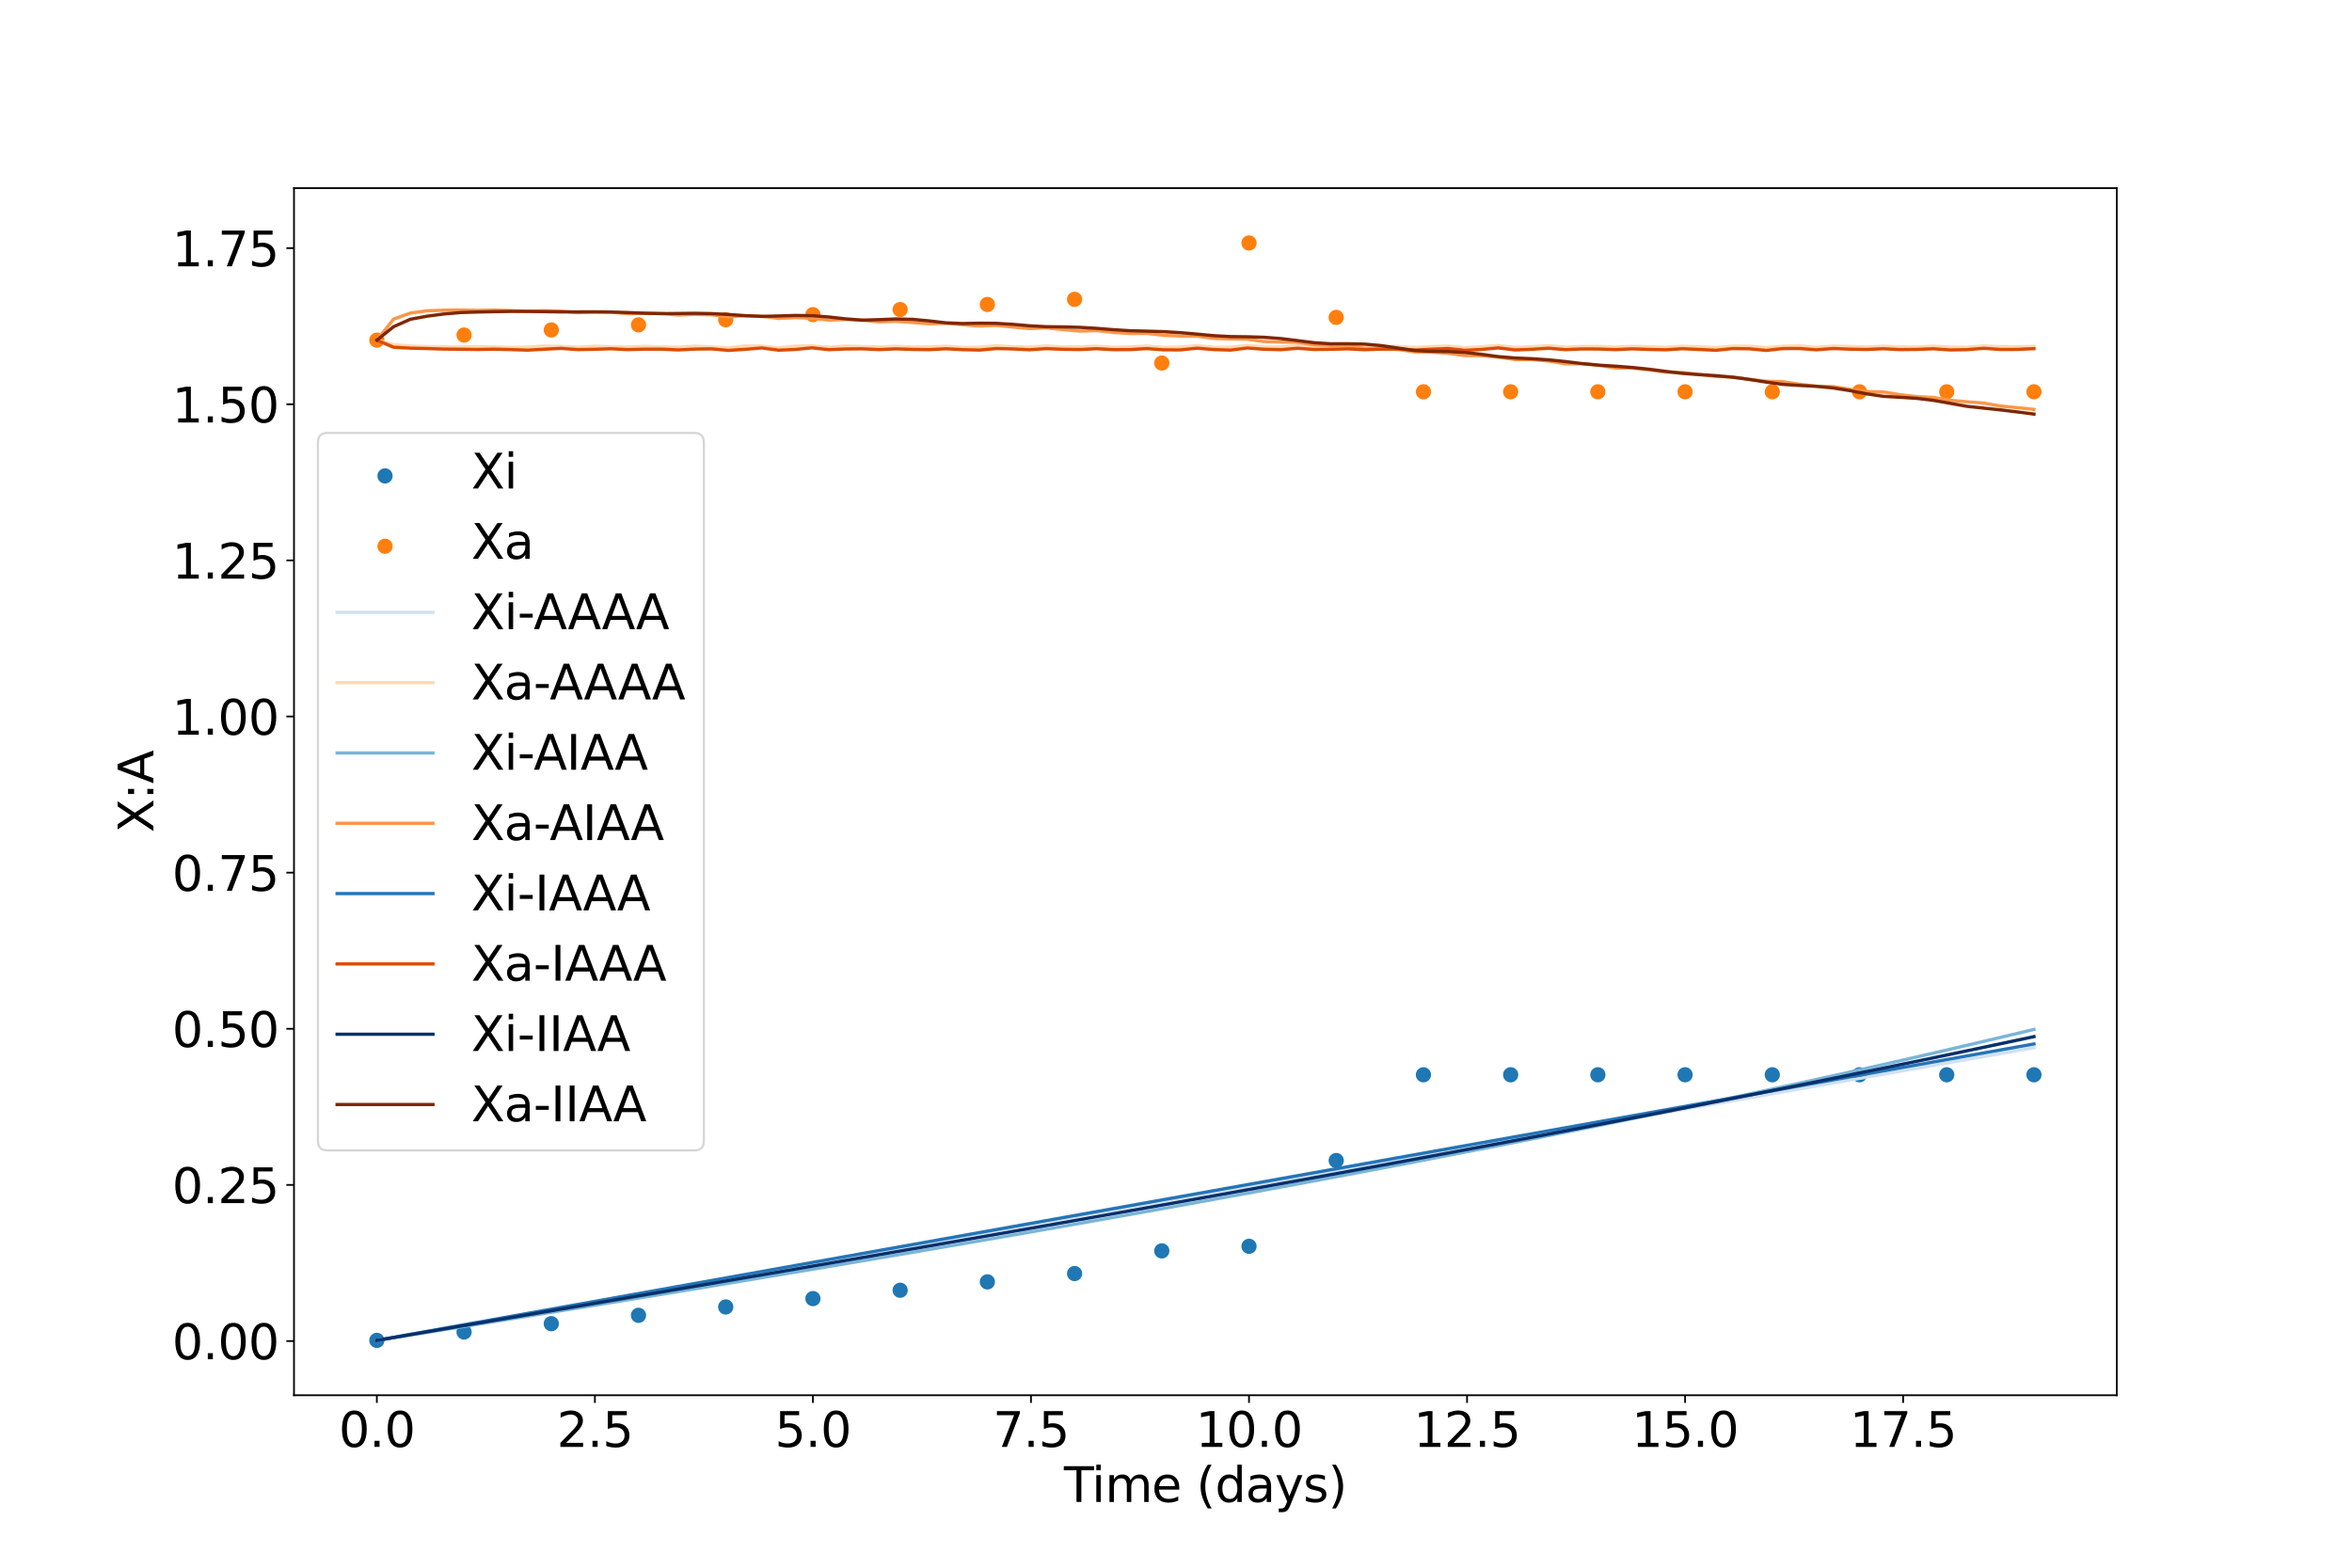 <?xml version="1.0" encoding="utf-8" standalone="no"?>
<!DOCTYPE svg PUBLIC "-//W3C//DTD SVG 1.1//EN"
  "http://www.w3.org/Graphics/SVG/1.1/DTD/svg11.dtd">
<svg xmlns:xlink="http://www.w3.org/1999/xlink" width="1080pt" height="720pt" viewBox="0 0 1080 720" xmlns="http://www.w3.org/2000/svg" version="1.1">
 <defs>
  <style type="text/css">*{stroke-linejoin: round; stroke-linecap: butt}</style>
 </defs>
 <g id="figure_1">
  <g id="patch_1">
   <path d="M 0 720 
L 1080 720 
L 1080 0 
L 0 0 
z
" style="fill: #ffffff"/>
  </g>
  <g id="axes_1">
   <g id="patch_2">
    <path d="M 135 640.8 
L 972 640.8 
L 972 86.4 
L 135 86.4 
z
" style="fill: #ffffff"/>
   </g>
   <g id="PathCollection_1">
    <defs>
     <path id="m80f1702e56" d="M 0 3 
C 0.796 3 1.559 2.684 2.121 2.121 
C 2.684 1.559 3 0.796 3 0 
C 3 -0.796 2.684 -1.559 2.121 -2.121 
C 1.559 -2.684 0.796 -3 0 -3 
C -0.796 -3 -1.559 -2.684 -2.121 -2.121 
C -2.684 -1.559 -3 -0.796 -3 0 
C -3 0.796 -2.684 1.559 -2.121 2.121 
C -1.559 2.684 -0.796 3 0 3 
z
" style="stroke: #1f77b4"/>
    </defs>
    <g clip-path="url(#p294e5309c2)">
     <use xlink:href="#m80f1702e56" x="173.045" y="615.6" style="fill: #1f77b4; stroke: #1f77b4"/>
     <use xlink:href="#m80f1702e56" x="213.093" y="611.763" style="fill: #1f77b4; stroke: #1f77b4"/>
     <use xlink:href="#m80f1702e56" x="253.141" y="607.927" style="fill: #1f77b4; stroke: #1f77b4"/>
     <use xlink:href="#m80f1702e56" x="293.189" y="604.09" style="fill: #1f77b4; stroke: #1f77b4"/>
     <use xlink:href="#m80f1702e56" x="333.237" y="600.254" style="fill: #1f77b4; stroke: #1f77b4"/>
     <use xlink:href="#m80f1702e56" x="373.285" y="596.417" style="fill: #1f77b4; stroke: #1f77b4"/>
     <use xlink:href="#m80f1702e56" x="413.333" y="592.581" style="fill: #1f77b4; stroke: #1f77b4"/>
     <use xlink:href="#m80f1702e56" x="453.38" y="588.744" style="fill: #1f77b4; stroke: #1f77b4"/>
     <use xlink:href="#m80f1702e56" x="493.428" y="584.908" style="fill: #1f77b4; stroke: #1f77b4"/>
     <use xlink:href="#m80f1702e56" x="533.476" y="574.503" style="fill: #1f77b4; stroke: #1f77b4"/>
     <use xlink:href="#m80f1702e56" x="573.524" y="572.398" style="fill: #1f77b4; stroke: #1f77b4"/>
     <use xlink:href="#m80f1702e56" x="613.572" y="533.009" style="fill: #1f77b4; stroke: #1f77b4"/>
     <use xlink:href="#m80f1702e56" x="653.62" y="493.62" style="fill: #1f77b4; stroke: #1f77b4"/>
     <use xlink:href="#m80f1702e56" x="693.667" y="493.62" style="fill: #1f77b4; stroke: #1f77b4"/>
     <use xlink:href="#m80f1702e56" x="733.715" y="493.62" style="fill: #1f77b4; stroke: #1f77b4"/>
     <use xlink:href="#m80f1702e56" x="773.763" y="493.62" style="fill: #1f77b4; stroke: #1f77b4"/>
     <use xlink:href="#m80f1702e56" x="813.811" y="493.62" style="fill: #1f77b4; stroke: #1f77b4"/>
     <use xlink:href="#m80f1702e56" x="853.859" y="493.62" style="fill: #1f77b4; stroke: #1f77b4"/>
     <use xlink:href="#m80f1702e56" x="893.907" y="493.62" style="fill: #1f77b4; stroke: #1f77b4"/>
     <use xlink:href="#m80f1702e56" x="933.955" y="493.62" style="fill: #1f77b4; stroke: #1f77b4"/>
    </g>
   </g>
   <g id="PathCollection_2">
    <defs>
     <path id="m62fcbac0dc" d="M 0 3 
C 0.796 3 1.559 2.684 2.121 2.121 
C 2.684 1.559 3 0.796 3 0 
C 3 -0.796 2.684 -1.559 2.121 -2.121 
C 1.559 -2.684 0.796 -3 0 -3 
C -0.796 -3 -1.559 -2.684 -2.121 -2.121 
C -2.684 -1.559 -3 -0.796 -3 0 
C -3 0.796 -2.684 1.559 -2.121 2.121 
C -1.559 2.684 -0.796 3 0 3 
z
" style="stroke: #ff7f0e"/>
    </defs>
    <g clip-path="url(#p294e5309c2)">
     <use xlink:href="#m62fcbac0dc" x="173.045" y="156.225" style="fill: #ff7f0e; stroke: #ff7f0e"/>
     <use xlink:href="#m62fcbac0dc" x="213.093" y="153.882" style="fill: #ff7f0e; stroke: #ff7f0e"/>
     <use xlink:href="#m62fcbac0dc" x="253.141" y="151.539" style="fill: #ff7f0e; stroke: #ff7f0e"/>
     <use xlink:href="#m62fcbac0dc" x="293.189" y="149.196" style="fill: #ff7f0e; stroke: #ff7f0e"/>
     <use xlink:href="#m62fcbac0dc" x="333.237" y="146.853" style="fill: #ff7f0e; stroke: #ff7f0e"/>
     <use xlink:href="#m62fcbac0dc" x="373.285" y="144.511" style="fill: #ff7f0e; stroke: #ff7f0e"/>
     <use xlink:href="#m62fcbac0dc" x="413.333" y="142.168" style="fill: #ff7f0e; stroke: #ff7f0e"/>
     <use xlink:href="#m62fcbac0dc" x="453.38" y="139.825" style="fill: #ff7f0e; stroke: #ff7f0e"/>
     <use xlink:href="#m62fcbac0dc" x="493.428" y="137.482" style="fill: #ff7f0e; stroke: #ff7f0e"/>
     <use xlink:href="#m62fcbac0dc" x="533.476" y="166.727" style="fill: #ff7f0e; stroke: #ff7f0e"/>
     <use xlink:href="#m62fcbac0dc" x="573.524" y="111.6" style="fill: #ff7f0e; stroke: #ff7f0e"/>
     <use xlink:href="#m62fcbac0dc" x="613.572" y="145.772" style="fill: #ff7f0e; stroke: #ff7f0e"/>
     <use xlink:href="#m62fcbac0dc" x="653.62" y="179.944" style="fill: #ff7f0e; stroke: #ff7f0e"/>
     <use xlink:href="#m62fcbac0dc" x="693.667" y="179.944" style="fill: #ff7f0e; stroke: #ff7f0e"/>
     <use xlink:href="#m62fcbac0dc" x="733.715" y="179.944" style="fill: #ff7f0e; stroke: #ff7f0e"/>
     <use xlink:href="#m62fcbac0dc" x="773.763" y="179.944" style="fill: #ff7f0e; stroke: #ff7f0e"/>
     <use xlink:href="#m62fcbac0dc" x="813.811" y="179.944" style="fill: #ff7f0e; stroke: #ff7f0e"/>
     <use xlink:href="#m62fcbac0dc" x="853.859" y="179.944" style="fill: #ff7f0e; stroke: #ff7f0e"/>
     <use xlink:href="#m62fcbac0dc" x="893.907" y="179.944" style="fill: #ff7f0e; stroke: #ff7f0e"/>
     <use xlink:href="#m62fcbac0dc" x="933.955" y="179.944" style="fill: #ff7f0e; stroke: #ff7f0e"/>
    </g>
   </g>
   <g id="matplotlib.axis_1">
    <g id="xtick_1">
     <g id="line2d_1">
      <defs>
       <path id="m3385fdae1e" d="M 0 0 
L 0 3.5 
" style="stroke: #000000; stroke-width: 0.8"/>
      </defs>
      <g>
       <use xlink:href="#m3385fdae1e" x="173.045" y="640.8" style="stroke: #000000; stroke-width: 0.8"/>
      </g>
     </g>
     <g id="text_1">
      <!-- 0.0 -->
      <g transform="translate(155.552 664.517) scale(0.22 -0.22)">
       <defs>
        <path id="DejaVuSans-30" d="M 2034 4250 
Q 1547 4250 1301 3770 
Q 1056 3291 1056 2328 
Q 1056 1369 1301 889 
Q 1547 409 2034 409 
Q 2525 409 2770 889 
Q 3016 1369 3016 2328 
Q 3016 3291 2770 3770 
Q 2525 4250 2034 4250 
z
M 2034 4750 
Q 2819 4750 3233 4129 
Q 3647 3509 3647 2328 
Q 3647 1150 3233 529 
Q 2819 -91 2034 -91 
Q 1250 -91 836 529 
Q 422 1150 422 2328 
Q 422 3509 836 4129 
Q 1250 4750 2034 4750 
z
" transform="scale(0.016)"/>
        <path id="DejaVuSans-2e" d="M 684 794 
L 1344 794 
L 1344 0 
L 684 0 
L 684 794 
z
" transform="scale(0.016)"/>
       </defs>
       <use xlink:href="#DejaVuSans-30"/>
       <use xlink:href="#DejaVuSans-2e" x="63.623"/>
       <use xlink:href="#DejaVuSans-30" x="95.41"/>
      </g>
     </g>
    </g>
    <g id="xtick_2">
     <g id="line2d_2">
      <g>
       <use xlink:href="#m3385fdae1e" x="273.165" y="640.8" style="stroke: #000000; stroke-width: 0.8"/>
      </g>
     </g>
     <g id="text_2">
      <!-- 2.5 -->
      <g transform="translate(255.672 664.517) scale(0.22 -0.22)">
       <defs>
        <path id="DejaVuSans-32" d="M 1228 531 
L 3431 531 
L 3431 0 
L 469 0 
L 469 531 
Q 828 903 1448 1529 
Q 2069 2156 2228 2338 
Q 2531 2678 2651 2914 
Q 2772 3150 2772 3378 
Q 2772 3750 2511 3984 
Q 2250 4219 1831 4219 
Q 1534 4219 1204 4116 
Q 875 4013 500 3803 
L 500 4441 
Q 881 4594 1212 4672 
Q 1544 4750 1819 4750 
Q 2544 4750 2975 4387 
Q 3406 4025 3406 3419 
Q 3406 3131 3298 2873 
Q 3191 2616 2906 2266 
Q 2828 2175 2409 1742 
Q 1991 1309 1228 531 
z
" transform="scale(0.016)"/>
        <path id="DejaVuSans-35" d="M 691 4666 
L 3169 4666 
L 3169 4134 
L 1269 4134 
L 1269 2991 
Q 1406 3038 1543 3061 
Q 1681 3084 1819 3084 
Q 2600 3084 3056 2656 
Q 3513 2228 3513 1497 
Q 3513 744 3044 326 
Q 2575 -91 1722 -91 
Q 1428 -91 1123 -41 
Q 819 9 494 109 
L 494 744 
Q 775 591 1075 516 
Q 1375 441 1709 441 
Q 2250 441 2565 725 
Q 2881 1009 2881 1497 
Q 2881 1984 2565 2268 
Q 2250 2553 1709 2553 
Q 1456 2553 1204 2497 
Q 953 2441 691 2322 
L 691 4666 
z
" transform="scale(0.016)"/>
       </defs>
       <use xlink:href="#DejaVuSans-32"/>
       <use xlink:href="#DejaVuSans-2e" x="63.623"/>
       <use xlink:href="#DejaVuSans-35" x="95.41"/>
      </g>
     </g>
    </g>
    <g id="xtick_3">
     <g id="line2d_3">
      <g>
       <use xlink:href="#m3385fdae1e" x="373.285" y="640.8" style="stroke: #000000; stroke-width: 0.8"/>
      </g>
     </g>
     <g id="text_3">
      <!-- 5.0 -->
      <g transform="translate(355.791 664.517) scale(0.22 -0.22)">
       <use xlink:href="#DejaVuSans-35"/>
       <use xlink:href="#DejaVuSans-2e" x="63.623"/>
       <use xlink:href="#DejaVuSans-30" x="95.41"/>
      </g>
     </g>
    </g>
    <g id="xtick_4">
     <g id="line2d_4">
      <g>
       <use xlink:href="#m3385fdae1e" x="473.404" y="640.8" style="stroke: #000000; stroke-width: 0.8"/>
      </g>
     </g>
     <g id="text_4">
      <!-- 7.5 -->
      <g transform="translate(455.911 664.517) scale(0.22 -0.22)">
       <defs>
        <path id="DejaVuSans-37" d="M 525 4666 
L 3525 4666 
L 3525 4397 
L 1831 0 
L 1172 0 
L 2766 4134 
L 525 4134 
L 525 4666 
z
" transform="scale(0.016)"/>
       </defs>
       <use xlink:href="#DejaVuSans-37"/>
       <use xlink:href="#DejaVuSans-2e" x="63.623"/>
       <use xlink:href="#DejaVuSans-35" x="95.41"/>
      </g>
     </g>
    </g>
    <g id="xtick_5">
     <g id="line2d_5">
      <g>
       <use xlink:href="#m3385fdae1e" x="573.524" y="640.8" style="stroke: #000000; stroke-width: 0.8"/>
      </g>
     </g>
     <g id="text_5">
      <!-- 10.0 -->
      <g transform="translate(549.032 664.517) scale(0.22 -0.22)">
       <defs>
        <path id="DejaVuSans-31" d="M 794 531 
L 1825 531 
L 1825 4091 
L 703 3866 
L 703 4441 
L 1819 4666 
L 2450 4666 
L 2450 531 
L 3481 531 
L 3481 0 
L 794 0 
L 794 531 
z
" transform="scale(0.016)"/>
       </defs>
       <use xlink:href="#DejaVuSans-31"/>
       <use xlink:href="#DejaVuSans-30" x="63.623"/>
       <use xlink:href="#DejaVuSans-2e" x="127.246"/>
       <use xlink:href="#DejaVuSans-30" x="159.033"/>
      </g>
     </g>
    </g>
    <g id="xtick_6">
     <g id="line2d_6">
      <g>
       <use xlink:href="#m3385fdae1e" x="673.644" y="640.8" style="stroke: #000000; stroke-width: 0.8"/>
      </g>
     </g>
     <g id="text_6">
      <!-- 12.5 -->
      <g transform="translate(649.151 664.517) scale(0.22 -0.22)">
       <use xlink:href="#DejaVuSans-31"/>
       <use xlink:href="#DejaVuSans-32" x="63.623"/>
       <use xlink:href="#DejaVuSans-2e" x="127.246"/>
       <use xlink:href="#DejaVuSans-35" x="159.033"/>
      </g>
     </g>
    </g>
    <g id="xtick_7">
     <g id="line2d_7">
      <g>
       <use xlink:href="#m3385fdae1e" x="773.763" y="640.8" style="stroke: #000000; stroke-width: 0.8"/>
      </g>
     </g>
     <g id="text_7">
      <!-- 15.0 -->
      <g transform="translate(749.271 664.517) scale(0.22 -0.22)">
       <use xlink:href="#DejaVuSans-31"/>
       <use xlink:href="#DejaVuSans-35" x="63.623"/>
       <use xlink:href="#DejaVuSans-2e" x="127.246"/>
       <use xlink:href="#DejaVuSans-30" x="159.033"/>
      </g>
     </g>
    </g>
    <g id="xtick_8">
     <g id="line2d_8">
      <g>
       <use xlink:href="#m3385fdae1e" x="873.883" y="640.8" style="stroke: #000000; stroke-width: 0.8"/>
      </g>
     </g>
     <g id="text_8">
      <!-- 17.5 -->
      <g transform="translate(849.391 664.517) scale(0.22 -0.22)">
       <use xlink:href="#DejaVuSans-31"/>
       <use xlink:href="#DejaVuSans-37" x="63.623"/>
       <use xlink:href="#DejaVuSans-2e" x="127.246"/>
       <use xlink:href="#DejaVuSans-35" x="159.033"/>
      </g>
     </g>
    </g>
    <g id="text_9">
     <!-- Time (days) -->
     <g transform="translate(488.542 689.808) scale(0.22 -0.22)">
      <defs>
       <path id="DejaVuSans-54" d="M -19 4666 
L 3928 4666 
L 3928 4134 
L 2272 4134 
L 2272 0 
L 1638 0 
L 1638 4134 
L -19 4134 
L -19 4666 
z
" transform="scale(0.016)"/>
       <path id="DejaVuSans-69" d="M 603 3500 
L 1178 3500 
L 1178 0 
L 603 0 
L 603 3500 
z
M 603 4863 
L 1178 4863 
L 1178 4134 
L 603 4134 
L 603 4863 
z
" transform="scale(0.016)"/>
       <path id="DejaVuSans-6d" d="M 3328 2828 
Q 3544 3216 3844 3400 
Q 4144 3584 4550 3584 
Q 5097 3584 5394 3201 
Q 5691 2819 5691 2113 
L 5691 0 
L 5113 0 
L 5113 2094 
Q 5113 2597 4934 2840 
Q 4756 3084 4391 3084 
Q 3944 3084 3684 2787 
Q 3425 2491 3425 1978 
L 3425 0 
L 2847 0 
L 2847 2094 
Q 2847 2600 2669 2842 
Q 2491 3084 2119 3084 
Q 1678 3084 1418 2786 
Q 1159 2488 1159 1978 
L 1159 0 
L 581 0 
L 581 3500 
L 1159 3500 
L 1159 2956 
Q 1356 3278 1631 3431 
Q 1906 3584 2284 3584 
Q 2666 3584 2933 3390 
Q 3200 3197 3328 2828 
z
" transform="scale(0.016)"/>
       <path id="DejaVuSans-65" d="M 3597 1894 
L 3597 1613 
L 953 1613 
Q 991 1019 1311 708 
Q 1631 397 2203 397 
Q 2534 397 2845 478 
Q 3156 559 3463 722 
L 3463 178 
Q 3153 47 2828 -22 
Q 2503 -91 2169 -91 
Q 1331 -91 842 396 
Q 353 884 353 1716 
Q 353 2575 817 3079 
Q 1281 3584 2069 3584 
Q 2775 3584 3186 3129 
Q 3597 2675 3597 1894 
z
M 3022 2063 
Q 3016 2534 2758 2815 
Q 2500 3097 2075 3097 
Q 1594 3097 1305 2825 
Q 1016 2553 972 2059 
L 3022 2063 
z
" transform="scale(0.016)"/>
       <path id="DejaVuSans-20" transform="scale(0.016)"/>
       <path id="DejaVuSans-28" d="M 1984 4856 
Q 1566 4138 1362 3434 
Q 1159 2731 1159 2009 
Q 1159 1288 1364 580 
Q 1569 -128 1984 -844 
L 1484 -844 
Q 1016 -109 783 600 
Q 550 1309 550 2009 
Q 550 2706 781 3412 
Q 1013 4119 1484 4856 
L 1984 4856 
z
" transform="scale(0.016)"/>
       <path id="DejaVuSans-64" d="M 2906 2969 
L 2906 4863 
L 3481 4863 
L 3481 0 
L 2906 0 
L 2906 525 
Q 2725 213 2448 61 
Q 2172 -91 1784 -91 
Q 1150 -91 751 415 
Q 353 922 353 1747 
Q 353 2572 751 3078 
Q 1150 3584 1784 3584 
Q 2172 3584 2448 3432 
Q 2725 3281 2906 2969 
z
M 947 1747 
Q 947 1113 1208 752 
Q 1469 391 1925 391 
Q 2381 391 2643 752 
Q 2906 1113 2906 1747 
Q 2906 2381 2643 2742 
Q 2381 3103 1925 3103 
Q 1469 3103 1208 2742 
Q 947 2381 947 1747 
z
" transform="scale(0.016)"/>
       <path id="DejaVuSans-61" d="M 2194 1759 
Q 1497 1759 1228 1600 
Q 959 1441 959 1056 
Q 959 750 1161 570 
Q 1363 391 1709 391 
Q 2188 391 2477 730 
Q 2766 1069 2766 1631 
L 2766 1759 
L 2194 1759 
z
M 3341 1997 
L 3341 0 
L 2766 0 
L 2766 531 
Q 2569 213 2275 61 
Q 1981 -91 1556 -91 
Q 1019 -91 701 211 
Q 384 513 384 1019 
Q 384 1609 779 1909 
Q 1175 2209 1959 2209 
L 2766 2209 
L 2766 2266 
Q 2766 2663 2505 2880 
Q 2244 3097 1772 3097 
Q 1472 3097 1187 3025 
Q 903 2953 641 2809 
L 641 3341 
Q 956 3463 1253 3523 
Q 1550 3584 1831 3584 
Q 2591 3584 2966 3190 
Q 3341 2797 3341 1997 
z
" transform="scale(0.016)"/>
       <path id="DejaVuSans-79" d="M 2059 -325 
Q 1816 -950 1584 -1140 
Q 1353 -1331 966 -1331 
L 506 -1331 
L 506 -850 
L 844 -850 
Q 1081 -850 1212 -737 
Q 1344 -625 1503 -206 
L 1606 56 
L 191 3500 
L 800 3500 
L 1894 763 
L 2988 3500 
L 3597 3500 
L 2059 -325 
z
" transform="scale(0.016)"/>
       <path id="DejaVuSans-73" d="M 2834 3397 
L 2834 2853 
Q 2591 2978 2328 3040 
Q 2066 3103 1784 3103 
Q 1356 3103 1142 2972 
Q 928 2841 928 2578 
Q 928 2378 1081 2264 
Q 1234 2150 1697 2047 
L 1894 2003 
Q 2506 1872 2764 1633 
Q 3022 1394 3022 966 
Q 3022 478 2636 193 
Q 2250 -91 1575 -91 
Q 1294 -91 989 -36 
Q 684 19 347 128 
L 347 722 
Q 666 556 975 473 
Q 1284 391 1588 391 
Q 1994 391 2212 530 
Q 2431 669 2431 922 
Q 2431 1156 2273 1281 
Q 2116 1406 1581 1522 
L 1381 1569 
Q 847 1681 609 1914 
Q 372 2147 372 2553 
Q 372 3047 722 3315 
Q 1072 3584 1716 3584 
Q 2034 3584 2315 3537 
Q 2597 3491 2834 3397 
z
" transform="scale(0.016)"/>
       <path id="DejaVuSans-29" d="M 513 4856 
L 1013 4856 
Q 1481 4119 1714 3412 
Q 1947 2706 1947 2009 
Q 1947 1309 1714 600 
Q 1481 -109 1013 -844 
L 513 -844 
Q 928 -128 1133 580 
Q 1338 1288 1338 2009 
Q 1338 2731 1133 3434 
Q 928 4138 513 4856 
z
" transform="scale(0.016)"/>
      </defs>
      <use xlink:href="#DejaVuSans-54"/>
      <use xlink:href="#DejaVuSans-69" x="57.959"/>
      <use xlink:href="#DejaVuSans-6d" x="85.742"/>
      <use xlink:href="#DejaVuSans-65" x="183.154"/>
      <use xlink:href="#DejaVuSans-20" x="244.678"/>
      <use xlink:href="#DejaVuSans-28" x="276.465"/>
      <use xlink:href="#DejaVuSans-64" x="315.479"/>
      <use xlink:href="#DejaVuSans-61" x="378.955"/>
      <use xlink:href="#DejaVuSans-79" x="440.234"/>
      <use xlink:href="#DejaVuSans-73" x="499.414"/>
      <use xlink:href="#DejaVuSans-29" x="551.514"/>
     </g>
    </g>
   </g>
   <g id="matplotlib.axis_2">
    <g id="ytick_1">
     <g id="line2d_9">
      <defs>
       <path id="ma600d9e374" d="M 0 0 
L -3.5 0 
" style="stroke: #000000; stroke-width: 0.8"/>
      </defs>
      <g>
       <use xlink:href="#ma600d9e374" x="135" y="615.909" style="stroke: #000000; stroke-width: 0.8"/>
      </g>
     </g>
     <g id="text_10">
      <!-- 0.00 -->
      <g transform="translate(79.016 624.267) scale(0.22 -0.22)">
       <use xlink:href="#DejaVuSans-30"/>
       <use xlink:href="#DejaVuSans-2e" x="63.623"/>
       <use xlink:href="#DejaVuSans-30" x="95.41"/>
       <use xlink:href="#DejaVuSans-30" x="159.033"/>
      </g>
     </g>
    </g>
    <g id="ytick_2">
     <g id="line2d_10">
      <g>
       <use xlink:href="#ma600d9e374" x="135" y="544.201" style="stroke: #000000; stroke-width: 0.8"/>
      </g>
     </g>
     <g id="text_11">
      <!-- 0.25 -->
      <g transform="translate(79.016 552.56) scale(0.22 -0.22)">
       <use xlink:href="#DejaVuSans-30"/>
       <use xlink:href="#DejaVuSans-2e" x="63.623"/>
       <use xlink:href="#DejaVuSans-32" x="95.41"/>
       <use xlink:href="#DejaVuSans-35" x="159.033"/>
      </g>
     </g>
    </g>
    <g id="ytick_3">
     <g id="line2d_11">
      <g>
       <use xlink:href="#ma600d9e374" x="135" y="472.494" style="stroke: #000000; stroke-width: 0.8"/>
      </g>
     </g>
     <g id="text_12">
      <!-- 0.50 -->
      <g transform="translate(79.016 480.853) scale(0.22 -0.22)">
       <use xlink:href="#DejaVuSans-30"/>
       <use xlink:href="#DejaVuSans-2e" x="63.623"/>
       <use xlink:href="#DejaVuSans-35" x="95.41"/>
       <use xlink:href="#DejaVuSans-30" x="159.033"/>
      </g>
     </g>
    </g>
    <g id="ytick_4">
     <g id="line2d_12">
      <g>
       <use xlink:href="#ma600d9e374" x="135" y="400.787" style="stroke: #000000; stroke-width: 0.8"/>
      </g>
     </g>
     <g id="text_13">
      <!-- 0.75 -->
      <g transform="translate(79.016 409.146) scale(0.22 -0.22)">
       <use xlink:href="#DejaVuSans-30"/>
       <use xlink:href="#DejaVuSans-2e" x="63.623"/>
       <use xlink:href="#DejaVuSans-37" x="95.41"/>
       <use xlink:href="#DejaVuSans-35" x="159.033"/>
      </g>
     </g>
    </g>
    <g id="ytick_5">
     <g id="line2d_13">
      <g>
       <use xlink:href="#ma600d9e374" x="135" y="329.08" style="stroke: #000000; stroke-width: 0.8"/>
      </g>
     </g>
     <g id="text_14">
      <!-- 1.00 -->
      <g transform="translate(79.016 337.439) scale(0.22 -0.22)">
       <use xlink:href="#DejaVuSans-31"/>
       <use xlink:href="#DejaVuSans-2e" x="63.623"/>
       <use xlink:href="#DejaVuSans-30" x="95.41"/>
       <use xlink:href="#DejaVuSans-30" x="159.033"/>
      </g>
     </g>
    </g>
    <g id="ytick_6">
     <g id="line2d_14">
      <g>
       <use xlink:href="#ma600d9e374" x="135" y="257.373" style="stroke: #000000; stroke-width: 0.8"/>
      </g>
     </g>
     <g id="text_15">
      <!-- 1.25 -->
      <g transform="translate(79.016 265.732) scale(0.22 -0.22)">
       <use xlink:href="#DejaVuSans-31"/>
       <use xlink:href="#DejaVuSans-2e" x="63.623"/>
       <use xlink:href="#DejaVuSans-32" x="95.41"/>
       <use xlink:href="#DejaVuSans-35" x="159.033"/>
      </g>
     </g>
    </g>
    <g id="ytick_7">
     <g id="line2d_15">
      <g>
       <use xlink:href="#ma600d9e374" x="135" y="185.666" style="stroke: #000000; stroke-width: 0.8"/>
      </g>
     </g>
     <g id="text_16">
      <!-- 1.50 -->
      <g transform="translate(79.016 194.024) scale(0.22 -0.22)">
       <use xlink:href="#DejaVuSans-31"/>
       <use xlink:href="#DejaVuSans-2e" x="63.623"/>
       <use xlink:href="#DejaVuSans-35" x="95.41"/>
       <use xlink:href="#DejaVuSans-30" x="159.033"/>
      </g>
     </g>
    </g>
    <g id="ytick_8">
     <g id="line2d_16">
      <g>
       <use xlink:href="#ma600d9e374" x="135" y="113.959" style="stroke: #000000; stroke-width: 0.8"/>
      </g>
     </g>
     <g id="text_17">
      <!-- 1.75 -->
      <g transform="translate(79.016 122.317) scale(0.22 -0.22)">
       <use xlink:href="#DejaVuSans-31"/>
       <use xlink:href="#DejaVuSans-2e" x="63.623"/>
       <use xlink:href="#DejaVuSans-37" x="95.41"/>
       <use xlink:href="#DejaVuSans-35" x="159.033"/>
      </g>
     </g>
    </g>
    <g id="text_18">
     <!-- X:A -->
     <g transform="translate(70.44 382.365) rotate(-90) scale(0.22 -0.22)">
      <defs>
       <path id="DejaVuSans-58" d="M 403 4666 
L 1081 4666 
L 2241 2931 
L 3406 4666 
L 4084 4666 
L 2584 2425 
L 4184 0 
L 3506 0 
L 2194 1984 
L 872 0 
L 191 0 
L 1856 2491 
L 403 4666 
z
" transform="scale(0.016)"/>
       <path id="DejaVuSans-3a" d="M 750 794 
L 1409 794 
L 1409 0 
L 750 0 
L 750 794 
z
M 750 3309 
L 1409 3309 
L 1409 2516 
L 750 2516 
L 750 3309 
z
" transform="scale(0.016)"/>
       <path id="DejaVuSans-41" d="M 2188 4044 
L 1331 1722 
L 3047 1722 
L 2188 4044 
z
M 1831 4666 
L 2547 4666 
L 4325 0 
L 3669 0 
L 3244 1197 
L 1141 1197 
L 716 0 
L 50 0 
L 1831 4666 
z
" transform="scale(0.016)"/>
      </defs>
      <use xlink:href="#DejaVuSans-58"/>
      <use xlink:href="#DejaVuSans-3a" x="68.506"/>
      <use xlink:href="#DejaVuSans-41" x="102.197"/>
     </g>
    </g>
   </g>
   <g id="line2d_17">
    <path d="M 173.045 615.6 
L 180.731 614.199 
L 188.417 612.827 
L 196.103 611.461 
L 203.789 610.098 
L 211.475 608.736 
L 219.161 607.376 
L 226.847 606.014 
L 234.533 604.648 
L 242.219 603.29 
L 249.905 601.938 
L 257.591 600.574 
L 265.277 599.207 
L 272.963 597.854 
L 280.649 596.49 
L 288.335 595.127 
L 296.021 593.773 
L 303.707 592.407 
L 311.393 591.045 
L 319.079 589.694 
L 326.764 588.327 
L 334.45 586.961 
L 342.136 585.616 
L 349.822 584.255 
L 357.508 582.882 
L 365.194 581.538 
L 372.88 580.18 
L 380.566 578.809 
L 388.252 577.461 
L 395.938 576.096 
L 403.624 574.735 
L 411.31 573.382 
L 418.996 572.016 
L 426.682 570.658 
L 434.368 569.305 
L 442.054 567.937 
L 449.74 566.579 
L 457.426 565.234 
L 465.112 563.866 
L 472.798 562.505 
L 480.483 561.157 
L 488.169 559.79 
L 495.855 558.433 
L 503.541 557.081 
L 511.227 555.714 
L 518.913 554.359 
L 526.599 553.008 
L 534.285 551.639 
L 541.971 550.284 
L 549.657 548.939 
L 557.343 547.567 
L 565.029 546.211 
L 572.715 544.869 
L 580.401 543.499 
L 588.087 542.142 
L 595.773 540.795 
L 603.459 539.427 
L 611.145 538.074 
L 618.831 536.72 
L 626.517 535.356 
L 634.202 534.005 
L 641.888 532.649 
L 649.574 531.284 
L 657.26 529.935 
L 664.946 528.583 
L 672.632 527.213 
L 680.318 525.865 
L 688.004 524.519 
L 695.69 523.147 
L 703.376 521.798 
L 711.062 520.45 
L 718.748 519.082 
L 726.434 517.733 
L 734.12 516.378 
L 741.806 515.016 
L 749.492 513.668 
L 757.178 512.308 
L 764.864 510.949 
L 772.55 509.602 
L 780.236 508.243 
L 787.921 506.88 
L 795.607 505.538 
L 803.293 504.183 
L 810.979 502.815 
L 818.665 501.474 
L 826.351 500.121 
L 834.037 498.755 
L 841.723 497.411 
L 849.409 496.054 
L 857.095 494.695 
L 864.781 493.348 
L 872.467 491.988 
L 880.153 490.633 
L 887.839 489.286 
L 895.525 487.924 
L 903.211 486.569 
L 910.897 485.227 
L 918.583 483.867 
L 926.269 482.511 
L 933.955 481.162 
" clip-path="url(#p294e5309c2)" style="fill: none; stroke: #d0e1f2; stroke-width: 1.5; stroke-linecap: square"/>
   </g>
   <g id="line2d_18">
    <path d="M 173.045 156.225 
L 180.731 158.319 
L 188.417 158.916 
L 196.103 159.169 
L 203.789 159.217 
L 211.475 159.298 
L 219.161 159.237 
L 226.847 159.286 
L 234.533 159.578 
L 242.219 159.42 
L 249.905 158.919 
L 257.591 159.09 
L 265.277 159.427 
L 272.963 159.025 
L 280.649 159.21 
L 288.335 159.368 
L 296.021 159.035 
L 303.707 159.36 
L 311.393 159.457 
L 319.079 158.954 
L 326.764 159.34 
L 334.45 159.724 
L 342.136 158.894 
L 349.822 158.94 
L 357.508 159.738 
L 365.194 158.929 
L 372.88 158.848 
L 380.566 159.445 
L 388.252 158.904 
L 395.938 159.183 
L 403.624 159.321 
L 411.31 159.006 
L 418.996 159.381 
L 426.682 159.315 
L 434.368 158.987 
L 442.054 159.529 
L 449.74 159.479 
L 457.426 158.768 
L 465.112 159.247 
L 472.798 159.389 
L 480.483 158.866 
L 488.169 159.334 
L 495.855 159.292 
L 503.541 158.979 
L 511.227 159.456 
L 518.913 159.292 
L 526.599 158.919 
L 534.285 159.558 
L 541.971 159.398 
L 549.657 158.714 
L 557.343 159.483 
L 565.029 159.478 
L 572.715 158.622 
L 580.401 159.339 
L 588.087 159.336 
L 595.773 158.79 
L 603.459 159.37 
L 611.145 159.197 
L 618.831 159.04 
L 626.517 159.449 
L 634.202 159.148 
L 641.888 159.104 
L 649.574 159.576 
L 657.26 159.157 
L 664.946 158.93 
L 672.632 159.679 
L 680.318 159.245 
L 688.004 158.672 
L 695.69 159.547 
L 703.376 159.216 
L 711.062 158.773 
L 718.748 159.425 
L 726.434 159.09 
L 734.12 159.079 
L 741.806 159.418 
L 749.492 159.046 
L 757.178 159.246 
L 764.864 159.486 
L 772.55 159.002 
L 780.236 159.238 
L 787.921 159.66 
L 795.607 158.975 
L 803.293 158.981 
L 810.979 159.704 
L 818.665 158.996 
L 826.351 158.861 
L 834.037 159.508 
L 841.723 158.949 
L 849.409 159.105 
L 857.095 159.387 
L 864.781 158.967 
L 872.467 159.314 
L 880.153 159.372 
L 887.839 158.963 
L 895.525 159.429 
L 903.211 159.482 
L 910.897 158.839 
L 918.583 159.181 
L 926.269 159.281 
L 933.955 159.049 
" clip-path="url(#p294e5309c2)" style="fill: none; stroke: #fdd9b4; stroke-width: 1.5; stroke-linecap: square"/>
   </g>
   <g id="line2d_19">
    <path d="M 173.045 615.6 
L 180.731 614.397 
L 188.417 613.168 
L 196.103 611.933 
L 203.789 610.695 
L 211.475 609.455 
L 219.161 608.212 
L 226.847 606.97 
L 234.533 605.725 
L 242.219 604.479 
L 249.905 603.233 
L 257.591 601.983 
L 265.277 600.73 
L 272.963 599.479 
L 280.649 598.224 
L 288.335 596.965 
L 296.021 595.707 
L 303.707 594.446 
L 311.393 593.18 
L 319.079 591.915 
L 326.764 590.646 
L 334.45 589.371 
L 342.136 588.098 
L 349.822 586.821 
L 357.508 585.537 
L 365.194 584.255 
L 372.88 582.968 
L 380.566 581.675 
L 388.252 580.383 
L 395.938 579.085 
L 403.624 577.782 
L 411.31 576.479 
L 418.996 575.169 
L 426.682 573.855 
L 434.368 572.54 
L 442.054 571.218 
L 449.74 569.892 
L 457.426 568.565 
L 465.112 567.229 
L 472.798 565.89 
L 480.483 564.549 
L 488.169 563.2 
L 495.855 561.846 
L 503.541 560.491 
L 511.227 559.126 
L 518.913 557.758 
L 526.599 556.387 
L 534.285 555.007 
L 541.971 553.623 
L 549.657 552.235 
L 557.343 550.838 
L 565.029 549.437 
L 572.715 548.032 
L 580.401 546.617 
L 588.087 545.198 
L 595.773 543.774 
L 603.459 542.34 
L 611.145 540.903 
L 618.831 539.459 
L 626.517 538.005 
L 634.202 536.548 
L 641.888 535.083 
L 649.574 533.608 
L 657.26 532.13 
L 664.946 530.643 
L 672.632 529.147 
L 680.318 527.646 
L 688.004 526.136 
L 695.69 524.616 
L 703.376 523.092 
L 711.062 521.558 
L 718.748 520.013 
L 726.434 518.464 
L 734.12 516.904 
L 741.806 515.334 
L 749.492 513.758 
L 757.178 512.172 
L 764.864 510.575 
L 772.55 508.971 
L 780.236 507.356 
L 787.921 505.731 
L 795.607 504.098 
L 803.293 502.453 
L 810.979 500.798 
L 818.665 499.135 
L 826.351 497.458 
L 834.037 495.772 
L 841.723 494.077 
L 849.409 492.367 
L 857.095 490.647 
L 864.781 488.918 
L 872.467 487.174 
L 880.153 485.419 
L 887.839 483.654 
L 895.525 481.873 
L 903.211 480.082 
L 910.897 478.279 
L 918.583 476.46 
L 926.269 474.63 
L 933.955 472.787 
" clip-path="url(#p294e5309c2)" style="fill: none; stroke: #79b5d9; stroke-width: 1.5; stroke-linecap: square"/>
   </g>
   <g id="line2d_20">
    <path d="M 173.045 156.225 
L 180.731 146.564 
L 188.417 143.787 
L 196.103 142.734 
L 203.789 142.452 
L 211.475 142.39 
L 219.161 142.539 
L 226.847 142.424 
L 234.533 142.642 
L 242.219 142.973 
L 249.905 142.694 
L 257.591 142.873 
L 265.277 143.594 
L 272.963 143.363 
L 280.649 143.351 
L 288.335 144.101 
L 296.021 143.855 
L 303.707 143.949 
L 311.393 144.706 
L 319.079 144.398 
L 326.764 144.578 
L 334.45 145.435 
L 342.136 145.075 
L 349.822 145.278 
L 357.508 146.239 
L 365.194 145.868 
L 372.88 146.12 
L 380.566 147.042 
L 388.252 146.697 
L 395.938 147.081 
L 403.624 147.827 
L 411.31 147.555 
L 418.996 148.088 
L 426.682 148.698 
L 434.368 148.469 
L 442.054 149.125 
L 449.74 149.738 
L 457.426 149.461 
L 465.112 150.205 
L 472.798 150.904 
L 480.483 150.584 
L 488.169 151.376 
L 495.855 152.059 
L 503.541 151.824 
L 511.227 152.659 
L 518.913 153.158 
L 526.599 153.113 
L 534.285 154.002 
L 541.971 154.327 
L 549.657 154.429 
L 557.343 155.398 
L 565.029 155.643 
L 572.715 155.774 
L 580.401 156.869 
L 588.087 157.118 
L 595.773 157.208 
L 603.459 158.404 
L 611.145 158.671 
L 618.831 158.804 
L 626.517 159.994 
L 634.202 160.192 
L 641.888 160.511 
L 649.574 161.619 
L 657.26 161.738 
L 664.946 162.252 
L 672.632 163.315 
L 680.318 163.383 
L 688.004 164.01 
L 695.69 165.152 
L 703.376 165.155 
L 711.062 165.811 
L 718.748 167.1 
L 726.434 167.076 
L 734.12 167.747 
L 741.806 169.05 
L 749.492 169.066 
L 757.178 169.843 
L 764.864 170.947 
L 772.55 171.079 
L 780.236 172.006 
L 787.921 172.916 
L 795.607 173.148 
L 803.293 174.207 
L 810.979 175.079 
L 818.665 175.286 
L 826.351 176.46 
L 834.037 177.432 
L 841.723 177.559 
L 849.409 178.798 
L 857.095 179.831 
L 864.781 180.009 
L 872.467 181.274 
L 880.153 182.155 
L 887.839 182.546 
L 895.525 183.837 
L 903.211 184.53 
L 910.897 185.128 
L 918.583 186.47 
L 926.269 187.235 
L 933.955 188.032 
" clip-path="url(#p294e5309c2)" style="fill: none; stroke: #fd9649; stroke-width: 1.5; stroke-linecap: square"/>
   </g>
   <g id="line2d_21">
    <path d="M 173.045 615.6 
L 180.731 614.225 
L 188.417 612.849 
L 196.103 611.474 
L 203.789 610.099 
L 211.475 608.723 
L 219.161 607.348 
L 226.847 605.973 
L 234.533 604.598 
L 242.219 603.222 
L 249.905 601.847 
L 257.591 600.472 
L 265.277 599.097 
L 272.963 597.721 
L 280.649 596.346 
L 288.335 594.971 
L 296.021 593.596 
L 303.707 592.22 
L 311.393 590.845 
L 319.079 589.47 
L 326.764 588.095 
L 334.45 586.719 
L 342.136 585.344 
L 349.822 583.969 
L 357.508 582.594 
L 365.194 581.219 
L 372.88 579.843 
L 380.566 578.468 
L 388.252 577.093 
L 395.938 575.718 
L 403.624 574.343 
L 411.31 572.968 
L 418.996 571.592 
L 426.682 570.217 
L 434.368 568.842 
L 442.054 567.467 
L 449.74 566.092 
L 457.426 564.717 
L 465.112 563.342 
L 472.798 561.966 
L 480.483 560.591 
L 488.169 559.216 
L 495.855 557.841 
L 503.541 556.466 
L 511.227 555.091 
L 518.913 553.716 
L 526.599 552.341 
L 534.285 550.966 
L 541.971 549.591 
L 549.657 548.216 
L 557.343 546.841 
L 565.029 545.465 
L 572.715 544.09 
L 580.401 542.715 
L 588.087 541.34 
L 595.773 539.965 
L 603.459 538.59 
L 611.145 537.215 
L 618.831 535.84 
L 626.517 534.465 
L 634.202 533.09 
L 641.888 531.715 
L 649.574 530.34 
L 657.26 528.965 
L 664.946 527.59 
L 672.632 526.215 
L 680.318 524.84 
L 688.004 523.465 
L 695.69 522.09 
L 703.376 520.715 
L 711.062 519.34 
L 718.748 517.965 
L 726.434 516.59 
L 734.12 515.216 
L 741.806 513.841 
L 749.492 512.466 
L 757.178 511.091 
L 764.864 509.716 
L 772.55 508.341 
L 780.236 506.966 
L 787.921 505.591 
L 795.607 504.216 
L 803.293 502.841 
L 810.979 501.466 
L 818.665 500.092 
L 826.351 498.717 
L 834.037 497.342 
L 841.723 495.967 
L 849.409 494.592 
L 857.095 493.217 
L 864.781 491.842 
L 872.467 490.468 
L 880.153 489.093 
L 887.839 487.718 
L 895.525 486.343 
L 903.211 484.968 
L 910.897 483.593 
L 918.583 482.219 
L 926.269 480.844 
L 933.955 479.469 
" clip-path="url(#p294e5309c2)" style="fill: none; stroke: #2575b7; stroke-width: 1.5; stroke-linecap: square"/>
   </g>
   <g id="line2d_22">
    <path d="M 173.045 156.225 
L 180.731 159.476 
L 188.417 159.903 
L 196.103 160.083 
L 203.789 160.327 
L 211.475 160.389 
L 219.161 160.508 
L 226.847 160.364 
L 234.533 160.552 
L 242.219 160.809 
L 249.905 160.382 
L 257.591 159.999 
L 265.277 160.567 
L 272.963 160.424 
L 280.649 160.181 
L 288.335 160.58 
L 296.021 160.345 
L 303.707 160.344 
L 311.393 160.712 
L 319.079 160.324 
L 326.764 160.227 
L 334.45 160.928 
L 342.136 160.428 
L 349.822 159.813 
L 357.508 160.832 
L 365.194 160.486 
L 372.88 159.752 
L 380.566 160.59 
L 388.252 160.28 
L 395.938 160.208 
L 403.624 160.556 
L 411.31 160.227 
L 418.996 160.475 
L 426.682 160.587 
L 434.368 160.19 
L 442.054 160.583 
L 449.74 160.786 
L 457.426 160.073 
L 465.112 160.264 
L 472.798 160.64 
L 480.483 160.108 
L 488.169 160.428 
L 495.855 160.544 
L 503.541 160.155 
L 511.227 160.587 
L 518.913 160.558 
L 526.599 160.094 
L 534.285 160.677 
L 541.971 160.699 
L 549.657 159.918 
L 557.343 160.551 
L 565.029 160.786 
L 572.715 159.836 
L 580.401 160.409 
L 588.087 160.59 
L 595.773 159.959 
L 603.459 160.511 
L 611.145 160.419 
L 618.831 160.215 
L 626.517 160.623 
L 634.202 160.361 
L 641.888 160.282 
L 649.574 160.77 
L 657.26 160.376 
L 664.946 160.079 
L 672.632 160.888 
L 680.318 160.486 
L 688.004 159.782 
L 695.69 160.717 
L 703.376 160.427 
L 711.062 159.929 
L 718.748 160.589 
L 726.434 160.264 
L 734.12 160.298 
L 741.806 160.583 
L 749.492 160.225 
L 757.178 160.485 
L 764.864 160.654 
L 772.55 160.163 
L 780.236 160.499 
L 787.921 160.871 
L 795.607 160.092 
L 803.293 160.198 
L 810.979 160.934 
L 818.665 160.092 
L 826.351 160.069 
L 834.037 160.669 
L 841.723 160.061 
L 849.409 160.364 
L 857.095 160.512 
L 864.781 160.17 
L 872.467 160.568 
L 880.153 160.479 
L 887.839 160.187 
L 895.525 160.728 
L 903.211 160.583 
L 910.897 159.963 
L 918.583 160.504 
L 926.269 160.485 
L 933.955 160.126 
" clip-path="url(#p294e5309c2)" style="fill: none; stroke: #dc4c03; stroke-width: 1.5; stroke-linecap: square"/>
   </g>
   <g id="line2d_23">
    <path d="M 173.045 615.6 
L 180.731 614.282 
L 188.417 612.972 
L 196.103 611.666 
L 203.789 610.361 
L 211.475 609.057 
L 219.161 607.754 
L 226.847 606.45 
L 234.533 605.146 
L 242.219 603.842 
L 249.905 602.537 
L 257.591 601.232 
L 265.277 599.926 
L 272.963 598.62 
L 280.649 597.312 
L 288.335 596.005 
L 296.021 594.696 
L 303.707 593.386 
L 311.393 592.075 
L 319.079 590.762 
L 326.764 589.449 
L 334.45 588.135 
L 342.136 586.821 
L 349.822 585.504 
L 357.508 584.185 
L 365.194 582.864 
L 372.88 581.542 
L 380.566 580.22 
L 388.252 578.897 
L 395.938 577.572 
L 403.624 576.243 
L 411.31 574.911 
L 418.996 573.579 
L 426.682 572.246 
L 434.368 570.912 
L 442.054 569.574 
L 449.74 568.233 
L 457.426 566.89 
L 465.112 565.546 
L 472.798 564.2 
L 480.483 562.85 
L 488.169 561.498 
L 495.855 560.143 
L 503.541 558.786 
L 511.227 557.426 
L 518.913 556.064 
L 526.599 554.697 
L 534.285 553.328 
L 541.971 551.957 
L 549.657 550.583 
L 557.343 549.206 
L 565.029 547.824 
L 572.715 546.439 
L 580.401 545.051 
L 588.087 543.66 
L 595.773 542.266 
L 603.459 540.869 
L 611.145 539.467 
L 618.831 538.06 
L 626.517 536.649 
L 634.202 535.236 
L 641.888 533.819 
L 649.574 532.399 
L 657.26 530.973 
L 664.946 529.541 
L 672.632 528.106 
L 680.318 526.668 
L 688.004 525.226 
L 695.69 523.778 
L 703.376 522.324 
L 711.062 520.866 
L 718.748 519.404 
L 726.434 517.938 
L 734.12 516.465 
L 741.806 514.987 
L 749.492 513.504 
L 757.178 512.017 
L 764.864 510.524 
L 772.55 509.025 
L 780.236 507.52 
L 787.921 506.009 
L 795.607 504.493 
L 803.293 502.972 
L 810.979 501.445 
L 818.665 499.912 
L 826.351 498.371 
L 834.037 496.823 
L 841.723 495.27 
L 849.409 493.711 
L 857.095 492.147 
L 864.781 490.575 
L 872.467 488.994 
L 880.153 487.406 
L 887.839 485.813 
L 895.525 484.213 
L 903.211 482.606 
L 910.897 480.99 
L 918.583 479.367 
L 926.269 477.736 
L 933.955 476.097 
" clip-path="url(#p294e5309c2)" style="fill: none; stroke: #08306b; stroke-width: 1.5; stroke-linecap: square"/>
   </g>
   <g id="line2d_24">
    <path d="M 173.045 156.225 
L 180.731 150.05 
L 188.417 146.63 
L 196.103 145.22 
L 203.789 144.209 
L 211.475 143.55 
L 219.161 143.297 
L 226.847 143.153 
L 234.533 143.016 
L 242.219 143.011 
L 249.905 143.137 
L 257.591 143.264 
L 265.277 143.241 
L 272.963 143.215 
L 280.649 143.311 
L 288.335 143.551 
L 296.021 143.856 
L 303.707 144.047 
L 311.393 143.972 
L 319.079 143.893 
L 326.764 144.033 
L 334.45 144.433 
L 342.136 144.957 
L 349.822 145.292 
L 357.508 145.121 
L 365.194 144.873 
L 372.88 144.99 
L 380.566 145.583 
L 388.252 146.442 
L 395.938 147.029 
L 403.624 146.805 
L 411.31 146.498 
L 418.996 146.658 
L 426.682 147.371 
L 434.368 148.279 
L 442.054 148.6 
L 449.74 148.435 
L 457.426 148.501 
L 465.112 148.961 
L 472.798 149.641 
L 480.483 150.044 
L 488.169 150.131 
L 495.855 150.344 
L 503.541 150.8 
L 511.227 151.415 
L 518.913 151.9 
L 526.599 152.089 
L 534.285 152.319 
L 541.971 152.771 
L 549.657 153.448 
L 557.343 154.169 
L 565.029 154.585 
L 572.715 154.677 
L 580.401 154.9 
L 588.087 155.491 
L 595.773 156.425 
L 603.459 157.409 
L 611.145 157.899 
L 618.831 157.874 
L 626.517 158.037 
L 634.202 158.721 
L 641.888 159.859 
L 649.574 160.982 
L 657.26 161.347 
L 664.946 161.44 
L 672.632 161.863 
L 680.318 162.73 
L 688.004 163.782 
L 695.69 164.415 
L 703.376 164.747 
L 711.062 165.257 
L 718.748 166.049 
L 726.434 166.985 
L 734.12 167.704 
L 741.806 168.181 
L 749.492 168.762 
L 757.178 169.572 
L 764.864 170.556 
L 772.55 171.482 
L 780.236 172.052 
L 787.921 172.535 
L 795.607 173.245 
L 803.293 174.271 
L 810.979 175.481 
L 818.665 176.527 
L 826.351 177.024 
L 834.037 177.42 
L 841.723 178.174 
L 849.409 179.401 
L 857.095 180.872 
L 864.781 182.023 
L 872.467 182.461 
L 880.153 182.955 
L 887.839 183.886 
L 895.525 185.242 
L 903.211 186.626 
L 910.897 187.446 
L 918.583 188.245 
L 926.269 189.185 
L 933.955 190.182 
" clip-path="url(#p294e5309c2)" style="fill: none; stroke: #7f2704; stroke-width: 1.5; stroke-linecap: square"/>
   </g>
   <g id="patch_3">
    <path d="M 135 640.8 
L 135 86.4 
" style="fill: none; stroke: #000000; stroke-width: 0.8; stroke-linejoin: miter; stroke-linecap: square"/>
   </g>
   <g id="patch_4">
    <path d="M 972 640.8 
L 972 86.4 
" style="fill: none; stroke: #000000; stroke-width: 0.8; stroke-linejoin: miter; stroke-linecap: square"/>
   </g>
   <g id="patch_5">
    <path d="M 135 640.8 
L 972 640.8 
" style="fill: none; stroke: #000000; stroke-width: 0.8; stroke-linejoin: miter; stroke-linecap: square"/>
   </g>
   <g id="patch_6">
    <path d="M 135 86.4 
L 972 86.4 
" style="fill: none; stroke: #000000; stroke-width: 0.8; stroke-linejoin: miter; stroke-linecap: square"/>
   </g>
   <g id="legend_1">
    <g id="patch_7">
     <path d="M 150.4 528.359 
L 318.807 528.359 
Q 323.207 528.359 323.207 523.959 
L 323.207 203.241 
Q 323.207 198.841 318.807 198.841 
L 150.4 198.841 
Q 146 198.841 146 203.241 
L 146 523.959 
Q 146 528.359 150.4 528.359 
z
" style="fill: #ffffff; opacity: 0.8; stroke: #cccccc; stroke-linejoin: miter"/>
    </g>
    <g id="PathCollection_3">
     <g>
      <use xlink:href="#m80f1702e56" x="176.8" y="218.582" style="fill: #1f77b4; stroke: #1f77b4"/>
     </g>
    </g>
    <g id="text_19">
     <!-- Xi -->
     <g transform="translate(216.4 224.357) scale(0.22 -0.22)">
      <use xlink:href="#DejaVuSans-58"/>
      <use xlink:href="#DejaVuSans-69" x="68.506"/>
     </g>
    </g>
    <g id="PathCollection_4">
     <g>
      <use xlink:href="#m62fcbac0dc" x="176.8" y="250.874" style="fill: #ff7f0e; stroke: #ff7f0e"/>
     </g>
    </g>
    <g id="text_20">
     <!-- Xa -->
     <g transform="translate(216.4 256.649) scale(0.22 -0.22)">
      <use xlink:href="#DejaVuSans-58"/>
      <use xlink:href="#DejaVuSans-61" x="68.506"/>
     </g>
    </g>
    <g id="line2d_25">
     <path d="M 154.8 281.241 
L 176.8 281.241 
L 198.8 281.241 
" style="fill: none; stroke: #d0e1f2; stroke-width: 1.5; stroke-linecap: square"/>
    </g>
    <g id="text_21">
     <!-- Xi-AAAA -->
     <g transform="translate(216.4 288.941) scale(0.22 -0.22)">
      <defs>
       <path id="DejaVuSans-2d" d="M 313 2009 
L 1997 2009 
L 1997 1497 
L 313 1497 
L 313 2009 
z
" transform="scale(0.016)"/>
      </defs>
      <use xlink:href="#DejaVuSans-58"/>
      <use xlink:href="#DejaVuSans-69" x="68.506"/>
      <use xlink:href="#DejaVuSans-2d" x="96.289"/>
      <use xlink:href="#DejaVuSans-41" x="130.123"/>
      <use xlink:href="#DejaVuSans-41" x="201.281"/>
      <use xlink:href="#DejaVuSans-41" x="272.439"/>
      <use xlink:href="#DejaVuSans-41" x="343.598"/>
     </g>
    </g>
    <g id="line2d_26">
     <path d="M 154.8 313.533 
L 176.8 313.533 
L 198.8 313.533 
" style="fill: none; stroke: #fdd9b4; stroke-width: 1.5; stroke-linecap: square"/>
    </g>
    <g id="text_22">
     <!-- Xa-AAAA -->
     <g transform="translate(216.4 321.233) scale(0.22 -0.22)">
      <use xlink:href="#DejaVuSans-58"/>
      <use xlink:href="#DejaVuSans-61" x="68.506"/>
      <use xlink:href="#DejaVuSans-2d" x="129.785"/>
      <use xlink:href="#DejaVuSans-41" x="163.619"/>
      <use xlink:href="#DejaVuSans-41" x="234.777"/>
      <use xlink:href="#DejaVuSans-41" x="305.936"/>
      <use xlink:href="#DejaVuSans-41" x="377.094"/>
     </g>
    </g>
    <g id="line2d_27">
     <path d="M 154.8 345.825 
L 176.8 345.825 
L 198.8 345.825 
" style="fill: none; stroke: #79b5d9; stroke-width: 1.5; stroke-linecap: square"/>
    </g>
    <g id="text_23">
     <!-- Xi-AIAA -->
     <g transform="translate(216.4 353.525) scale(0.22 -0.22)">
      <defs>
       <path id="DejaVuSans-49" d="M 628 4666 
L 1259 4666 
L 1259 0 
L 628 0 
L 628 4666 
z
" transform="scale(0.016)"/>
      </defs>
      <use xlink:href="#DejaVuSans-58"/>
      <use xlink:href="#DejaVuSans-69" x="68.506"/>
      <use xlink:href="#DejaVuSans-2d" x="96.289"/>
      <use xlink:href="#DejaVuSans-41" x="130.123"/>
      <use xlink:href="#DejaVuSans-49" x="198.531"/>
      <use xlink:href="#DejaVuSans-41" x="228.023"/>
      <use xlink:href="#DejaVuSans-41" x="299.182"/>
     </g>
    </g>
    <g id="line2d_28">
     <path d="M 154.8 378.117 
L 176.8 378.117 
L 198.8 378.117 
" style="fill: none; stroke: #fd9649; stroke-width: 1.5; stroke-linecap: square"/>
    </g>
    <g id="text_24">
     <!-- Xa-AIAA -->
     <g transform="translate(216.4 385.817) scale(0.22 -0.22)">
      <use xlink:href="#DejaVuSans-58"/>
      <use xlink:href="#DejaVuSans-61" x="68.506"/>
      <use xlink:href="#DejaVuSans-2d" x="129.785"/>
      <use xlink:href="#DejaVuSans-41" x="163.619"/>
      <use xlink:href="#DejaVuSans-49" x="232.027"/>
      <use xlink:href="#DejaVuSans-41" x="261.52"/>
      <use xlink:href="#DejaVuSans-41" x="332.678"/>
     </g>
    </g>
    <g id="line2d_29">
     <path d="M 154.8 410.408 
L 176.8 410.408 
L 198.8 410.408 
" style="fill: none; stroke: #2575b7; stroke-width: 1.5; stroke-linecap: square"/>
    </g>
    <g id="text_25">
     <!-- Xi-IAAA -->
     <g transform="translate(216.4 418.108) scale(0.22 -0.22)">
      <use xlink:href="#DejaVuSans-58"/>
      <use xlink:href="#DejaVuSans-69" x="68.506"/>
      <use xlink:href="#DejaVuSans-2d" x="96.289"/>
      <use xlink:href="#DejaVuSans-49" x="132.373"/>
      <use xlink:href="#DejaVuSans-41" x="161.865"/>
      <use xlink:href="#DejaVuSans-41" x="233.023"/>
      <use xlink:href="#DejaVuSans-41" x="304.182"/>
     </g>
    </g>
    <g id="line2d_30">
     <path d="M 154.8 442.7 
L 176.8 442.7 
L 198.8 442.7 
" style="fill: none; stroke: #dc4c03; stroke-width: 1.5; stroke-linecap: square"/>
    </g>
    <g id="text_26">
     <!-- Xa-IAAA -->
     <g transform="translate(216.4 450.4) scale(0.22 -0.22)">
      <use xlink:href="#DejaVuSans-58"/>
      <use xlink:href="#DejaVuSans-61" x="68.506"/>
      <use xlink:href="#DejaVuSans-2d" x="129.785"/>
      <use xlink:href="#DejaVuSans-49" x="165.869"/>
      <use xlink:href="#DejaVuSans-41" x="195.361"/>
      <use xlink:href="#DejaVuSans-41" x="266.52"/>
      <use xlink:href="#DejaVuSans-41" x="337.678"/>
     </g>
    </g>
    <g id="line2d_31">
     <path d="M 154.8 474.992 
L 176.8 474.992 
L 198.8 474.992 
" style="fill: none; stroke: #08306b; stroke-width: 1.5; stroke-linecap: square"/>
    </g>
    <g id="text_27">
     <!-- Xi-IIAA -->
     <g transform="translate(216.4 482.692) scale(0.22 -0.22)">
      <use xlink:href="#DejaVuSans-58"/>
      <use xlink:href="#DejaVuSans-69" x="68.506"/>
      <use xlink:href="#DejaVuSans-2d" x="96.289"/>
      <use xlink:href="#DejaVuSans-49" x="132.373"/>
      <use xlink:href="#DejaVuSans-49" x="161.865"/>
      <use xlink:href="#DejaVuSans-41" x="191.357"/>
      <use xlink:href="#DejaVuSans-41" x="262.516"/>
     </g>
    </g>
    <g id="line2d_32">
     <path d="M 154.8 507.284 
L 176.8 507.284 
L 198.8 507.284 
" style="fill: none; stroke: #7f2704; stroke-width: 1.5; stroke-linecap: square"/>
    </g>
    <g id="text_28">
     <!-- Xa-IIAA -->
     <g transform="translate(216.4 514.984) scale(0.22 -0.22)">
      <use xlink:href="#DejaVuSans-58"/>
      <use xlink:href="#DejaVuSans-61" x="68.506"/>
      <use xlink:href="#DejaVuSans-2d" x="129.785"/>
      <use xlink:href="#DejaVuSans-49" x="165.869"/>
      <use xlink:href="#DejaVuSans-49" x="195.361"/>
      <use xlink:href="#DejaVuSans-41" x="224.854"/>
      <use xlink:href="#DejaVuSans-41" x="296.012"/>
     </g>
    </g>
   </g>
  </g>
 </g>
 <defs>
  <clipPath id="p294e5309c2">
   <rect x="135" y="86.4" width="837" height="554.4"/>
  </clipPath>
 </defs>
</svg>
